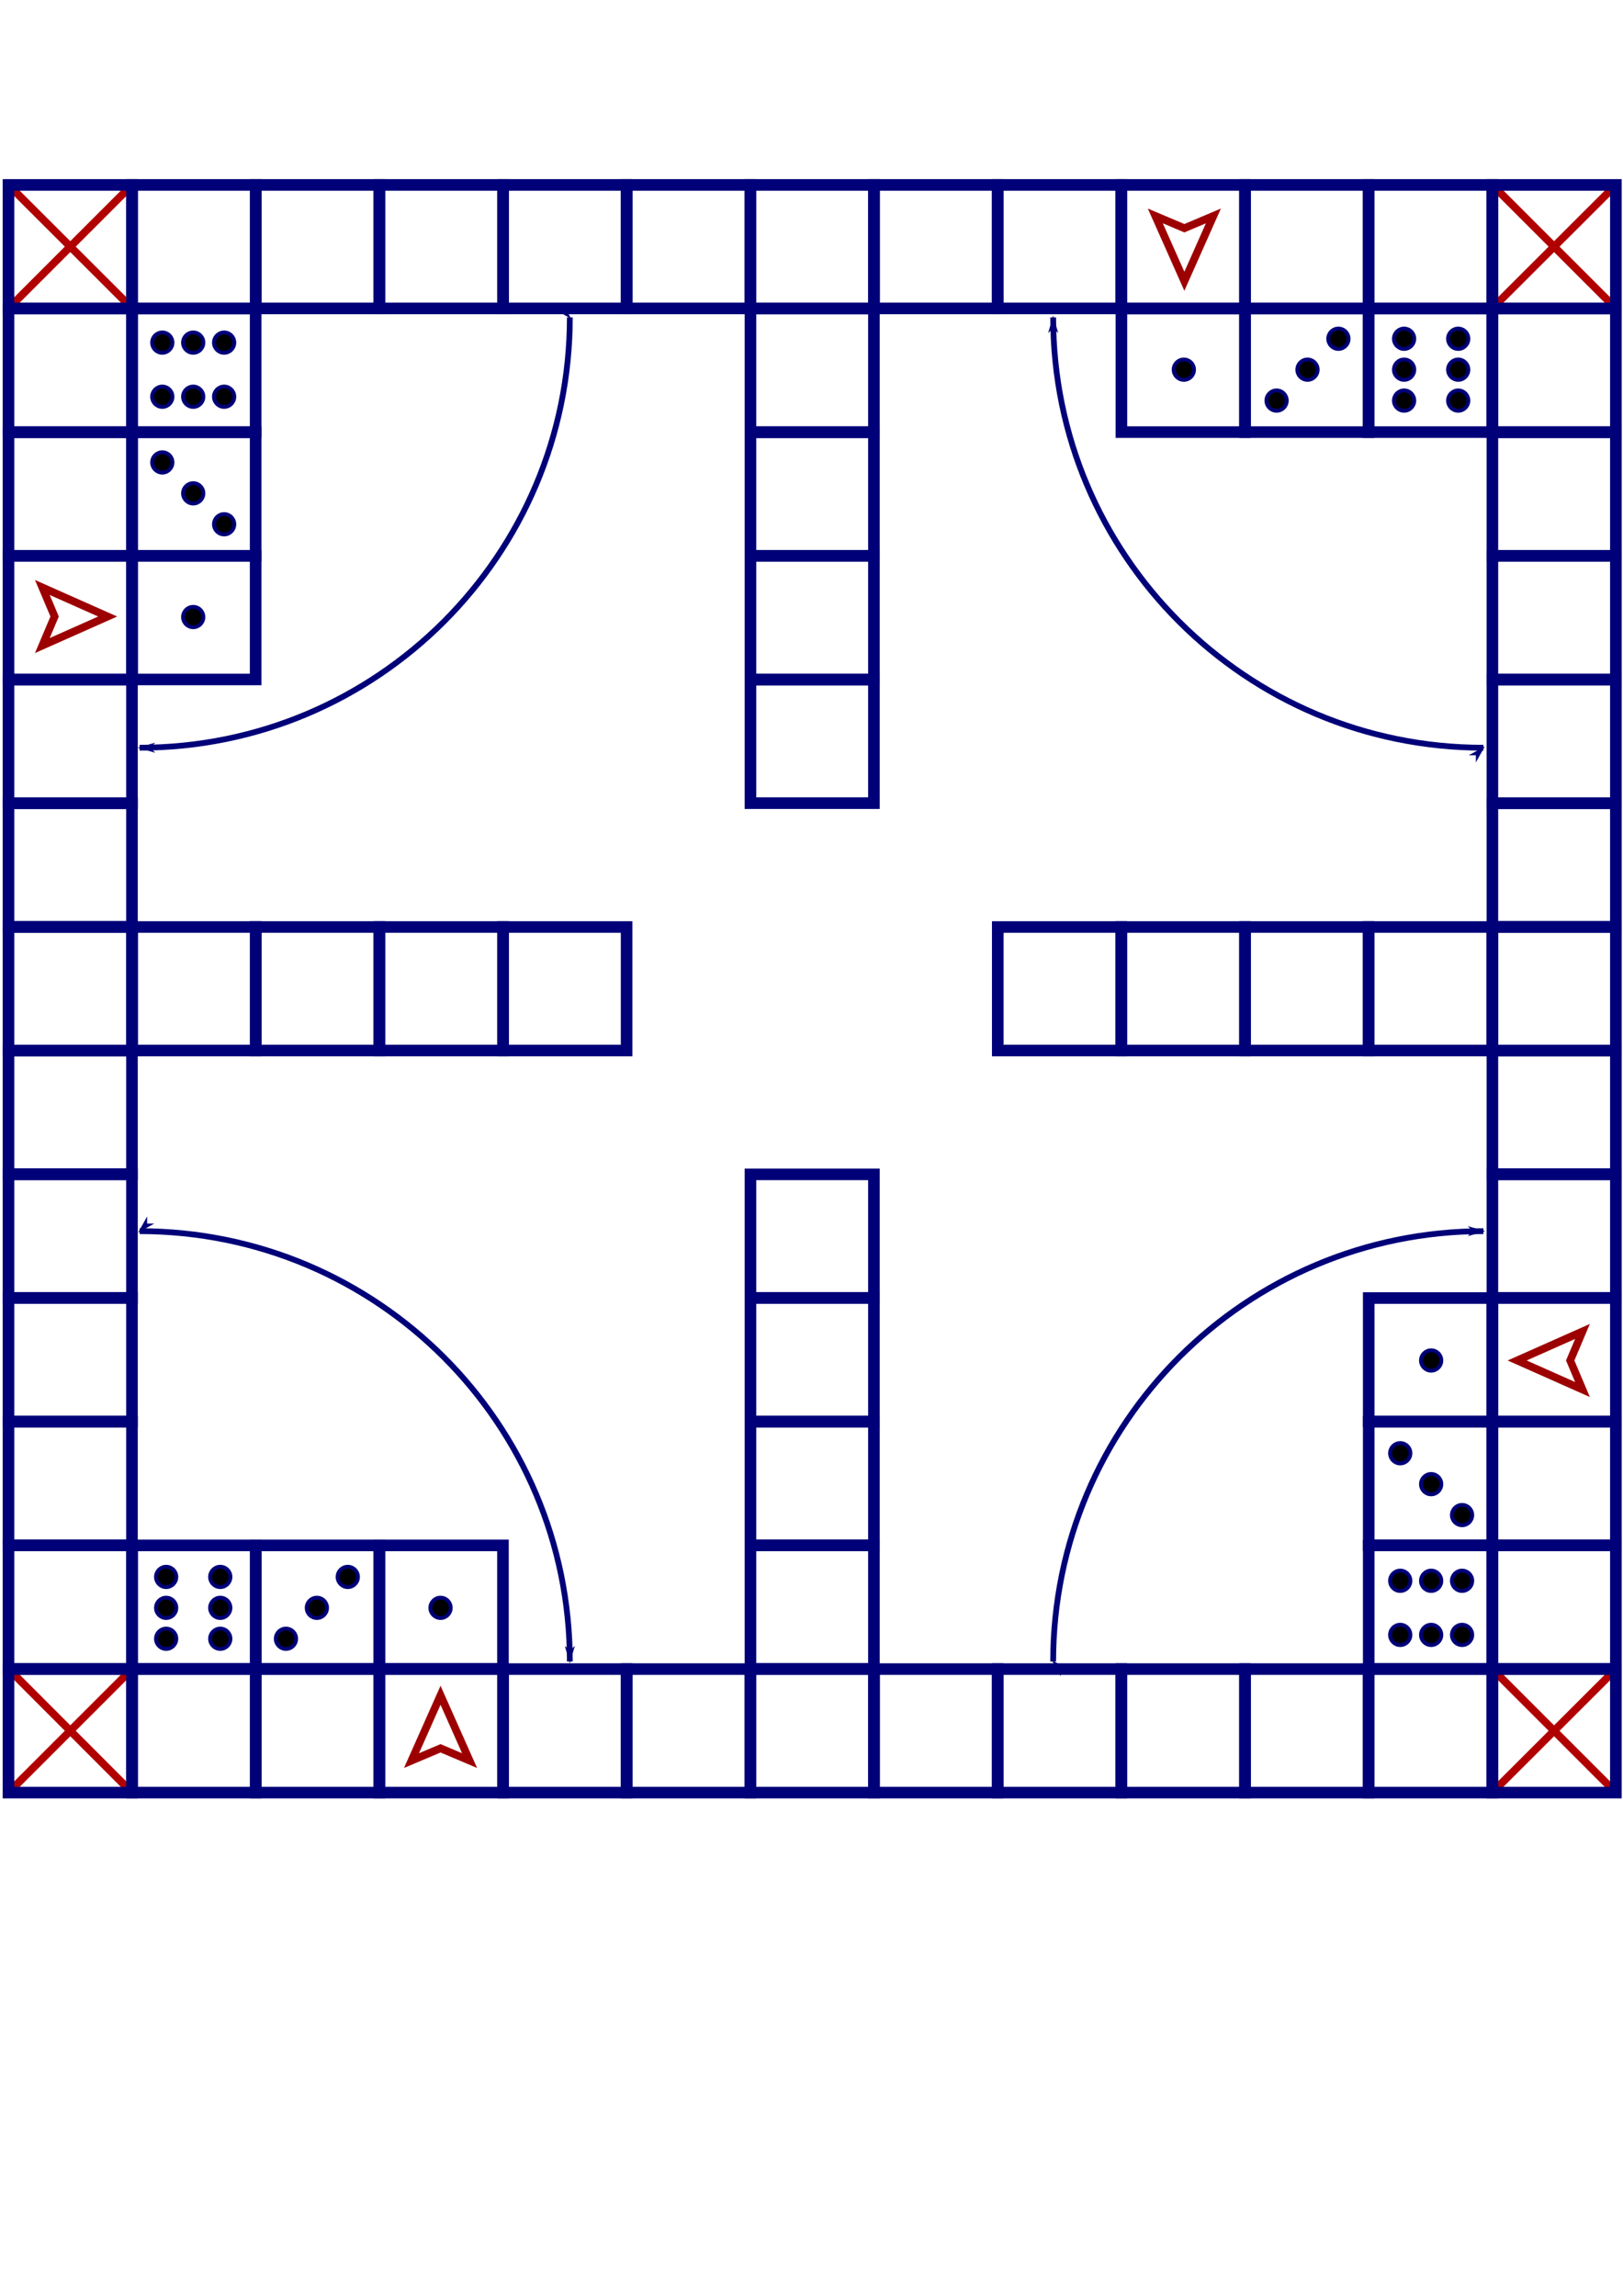 <?xml version="1.0" encoding="UTF-8" standalone="no"?>
<!-- Created with Inkscape (http://www.inkscape.org/) -->

<svg
   xmlns:osb="http://www.openswatchbook.org/uri/2009/osb"
   xmlns:dc="http://purl.org/dc/elements/1.1/"
   xmlns:cc="http://creativecommons.org/ns#"
   xmlns:rdf="http://www.w3.org/1999/02/22-rdf-syntax-ns#"
   xmlns:svg="http://www.w3.org/2000/svg"
   xmlns="http://www.w3.org/2000/svg"
   xmlns:sodipodi="http://sodipodi.sourceforge.net/DTD/sodipodi-0.dtd"
   xmlns:inkscape="http://www.inkscape.org/namespaces/inkscape"
   width="210mm"
   height="297mm"
   viewBox="0 0 210 297"
   version="1.1"
   id="svg8"
   inkscape:version="0.92.3 (2405546, 2018-03-11)"
   sodipodi:docname="Board.svg">
  <defs
     id="defs2">
    <linearGradient
       id="linearGradient8591"
       osb:paint="solid">
      <stop
         style="stop-color:#000000;stop-opacity:1;"
         offset="0"
         id="stop8589" />
    </linearGradient>
    <marker
       inkscape:stockid="Arrow1Lend"
       orient="auto"
       refY="0.0"
       refX="0.0"
       id="marker6559"
       style="overflow:visible;"
       inkscape:isstock="true">
      <path
         id="path6557"
         d="M 0.0,0.0 L 5.0,-5.0 L -12.5,0.0 L 5.0,5.0 L 0.0,0.0 z "
         style="fill-rule:evenodd;stroke:#000078;stroke-width:1pt;stroke-opacity:1;fill:#000078;fill-opacity:1"
         transform="scale(0.8) rotate(180) translate(12.5,0)" />
    </marker>
    <marker
       inkscape:stockid="Arrow1Lstart"
       orient="auto"
       refY="0.0"
       refX="0.0"
       id="marker6483"
       style="overflow:visible"
       inkscape:isstock="true">
      <path
         id="path6481"
         d="M 0.0,0.0 L 5.0,-5.0 L -12.5,0.0 L 5.0,5.0 L 0.0,0.0 z "
         style="fill-rule:evenodd;stroke:#000078;stroke-width:1pt;stroke-opacity:1;fill:#000078;fill-opacity:1"
         transform="scale(0.8) translate(12.5,0)" />
    </marker>
    <marker
       inkscape:stockid="Arrow1Lend"
       orient="auto"
       refY="0.0"
       refX="0.0"
       id="marker6419"
       style="overflow:visible;"
       inkscape:isstock="true">
      <path
         id="path6417"
         d="M 0.0,0.0 L 5.0,-5.0 L -12.5,0.0 L 5.0,5.0 L 0.0,0.0 z "
         style="fill-rule:evenodd;stroke:#ff0000;stroke-width:1pt;stroke-opacity:1;fill:#ff0000;fill-opacity:1"
         transform="scale(0.8) rotate(180) translate(12.5,0)" />
    </marker>
    <marker
       inkscape:isstock="true"
       style="overflow:visible;"
       id="marker6163"
       refX="0.0"
       refY="0.0"
       orient="auto"
       inkscape:stockid="Arrow1Lend"
       inkscape:collect="always">
      <path
         transform="scale(0.8) rotate(180) translate(12.5,0)"
         style="fill-rule:evenodd;stroke:#000078;stroke-width:1pt;stroke-opacity:1;fill:#000078;fill-opacity:1"
         d="M 0.0,0.0 L 5.0,-5.0 L -12.5,0.0 L 5.0,5.0 L 0.0,0.0 z "
         id="path6161" />
    </marker>
    <marker
       inkscape:isstock="true"
       style="overflow:visible"
       id="marker5931"
       refX="0.0"
       refY="0.0"
       orient="auto"
       inkscape:stockid="Arrow1Lstart"
       inkscape:collect="always">
      <path
         transform="scale(0.8) translate(12.5,0)"
         style="fill-rule:evenodd;stroke:#000078;stroke-width:1pt;stroke-opacity:1;fill:#000078;fill-opacity:1"
         d="M 0.0,0.0 L 5.0,-5.0 L -12.5,0.0 L 5.0,5.0 L 0.0,0.0 z "
         id="path5929" />
    </marker>
    <marker
       inkscape:isstock="true"
       style="overflow:visible;"
       id="marker5879"
       refX="0.0"
       refY="0.0"
       orient="auto"
       inkscape:stockid="Arrow1Lend">
      <path
         transform="scale(0.8) rotate(180) translate(12.5,0)"
         style="fill-rule:evenodd;stroke:#000078;stroke-width:1pt;stroke-opacity:1;fill:#000078;fill-opacity:1"
         d="M 0.0,0.0 L 5.0,-5.0 L -12.5,0.0 L 5.0,5.0 L 0.0,0.0 z "
         id="path5877" />
    </marker>
    <marker
       inkscape:stockid="Arrow1Lend"
       orient="auto"
       refY="0.0"
       refX="0.0"
       id="Arrow1Lend"
       style="overflow:visible;"
       inkscape:isstock="true"
       inkscape:collect="always">
      <path
         id="path5276"
         d="M 0.0,0.0 L 5.0,-5.0 L -12.5,0.0 L 5.0,5.0 L 0.0,0.0 z "
         style="fill-rule:evenodd;stroke:#000078;stroke-width:1pt;stroke-opacity:1;fill:#000078;fill-opacity:1"
         transform="scale(0.8) rotate(180) translate(12.5,0)" />
    </marker>
    <marker
       inkscape:stockid="Arrow1Lstart"
       orient="auto"
       refY="0.0"
       refX="0.0"
       id="marker5741"
       style="overflow:visible"
       inkscape:isstock="true">
      <path
         id="path5739"
         d="M 0.0,0.0 L 5.0,-5.0 L -12.5,0.0 L 5.0,5.0 L 0.0,0.0 z "
         style="fill-rule:evenodd;stroke:#000078;stroke-width:1pt;stroke-opacity:1;fill:#000078;fill-opacity:1"
         transform="scale(0.8) translate(12.5,0)" />
    </marker>
    <marker
       inkscape:stockid="Arrow1Lstart"
       orient="auto"
       refY="0.0"
       refX="0.0"
       id="Arrow1Lstart"
       style="overflow:visible"
       inkscape:isstock="true"
       inkscape:collect="always">
      <path
         id="path5273"
         d="M 0.0,0.0 L 5.0,-5.0 L -12.5,0.0 L 5.0,5.0 L 0.0,0.0 z "
         style="fill-rule:evenodd;stroke:#000078;stroke-width:1pt;stroke-opacity:1;fill:#000078;fill-opacity:1"
         transform="scale(0.8) translate(12.5,0)" />
    </marker>
  </defs>
  <sodipodi:namedview
     id="base"
     pagecolor="#ffffff"
     bordercolor="#666666"
     borderopacity="1.0"
     inkscape:pageopacity="0.0"
     inkscape:pageshadow="2"
     inkscape:zoom="0.98994949"
     inkscape:cx="296.37278"
     inkscape:cy="623.2459"
     inkscape:document-units="mm"
     inkscape:current-layer="layer1"
     showgrid="false"
     inkscape:window-width="1920"
     inkscape:window-height="1052"
     inkscape:window-x="1920"
     inkscape:window-y="0"
     inkscape:window-maximized="1"
     inkscape:snap-midpoints="false"
     showguides="true"
     inkscape:guide-bbox="true" />
  <g
     inkscape:label="Layer 1"
     inkscape:groupmode="layer"
     id="layer1">
    <rect
       style="fill:none;fill-opacity:1;stroke:#000078;stroke-width:1.5;stroke-miterlimit:4;stroke-dasharray:none;stroke-opacity:1"
       id="rect4599-3"
       width="15.977"
       height="15.977"
       x="17.1"
       y="215.923"
       inkscape:export-xdpi="96"
       inkscape:export-ydpi="96" />
    <rect
       style="fill:none;fill-opacity:1;stroke:#000078;stroke-width:1.5;stroke-miterlimit:4;stroke-dasharray:none;stroke-opacity:1"
       id="rect4599-6"
       width="15.977"
       height="15.977"
       x="33.1"
       y="215.923"
       inkscape:export-xdpi="96"
       inkscape:export-ydpi="96" />
    <rect
       style="fill:none;fill-opacity:1;stroke:#000078;stroke-width:1.5;stroke-miterlimit:4;stroke-dasharray:none;stroke-opacity:1"
       id="rect4599-3-7"
       width="15.977"
       height="15.977"
       x="49.1"
       y="215.923"
       inkscape:export-xdpi="96"
       inkscape:export-ydpi="96" />
    <rect
       style="fill:none;fill-opacity:1;stroke:#000078;stroke-width:1.5;stroke-miterlimit:4;stroke-dasharray:none;stroke-opacity:1"
       id="rect4599-5"
       width="15.977"
       height="15.977"
       x="65.1"
       y="215.923"
       inkscape:export-xdpi="96"
       inkscape:export-ydpi="96" />
    <rect
       style="fill:none;fill-opacity:1;stroke:#000078;stroke-width:1.5;stroke-miterlimit:4;stroke-dasharray:none;stroke-opacity:1"
       id="rect4599-3-3"
       width="15.977"
       height="15.977"
       x="81.1"
       y="215.923"
       inkscape:export-xdpi="96"
       inkscape:export-ydpi="96" />
    <rect
       style="fill:none;fill-opacity:1;stroke:#000078;stroke-width:1.5;stroke-miterlimit:4;stroke-dasharray:none;stroke-opacity:1"
       id="rect4599-6-5"
       width="15.977"
       height="15.977"
       x="97.1"
       y="215.923"
       inkscape:export-xdpi="96"
       inkscape:export-ydpi="96" />
    <rect
       style="fill:none;fill-opacity:1;stroke:#000078;stroke-width:1.5;stroke-miterlimit:4;stroke-dasharray:none;stroke-opacity:1"
       id="rect4599-3-7-6"
       width="15.977"
       height="15.977"
       x="113.1"
       y="215.923"
       inkscape:export-xdpi="96"
       inkscape:export-ydpi="96" />
    <rect
       style="fill:none;fill-opacity:1;stroke:#000078;stroke-width:1.5;stroke-miterlimit:4;stroke-dasharray:none;stroke-opacity:1"
       id="rect4599-3-7-2"
       width="15.977"
       height="15.977"
       x="129.1"
       y="215.923"
       inkscape:export-xdpi="96"
       inkscape:export-ydpi="96" />
    <rect
       style="fill:none;fill-opacity:1;stroke:#000078;stroke-width:1.5;stroke-miterlimit:4;stroke-dasharray:none;stroke-opacity:1"
       id="rect4599-5-9"
       width="15.977"
       height="15.977"
       x="145.1"
       y="215.923"
       inkscape:export-xdpi="96"
       inkscape:export-ydpi="96" />
    <rect
       style="fill:none;fill-opacity:1;stroke:#000078;stroke-width:1.5;stroke-miterlimit:4;stroke-dasharray:none;stroke-opacity:1"
       id="rect4599-3-3-1"
       width="15.977"
       height="15.977"
       x="161.1"
       y="215.923"
       inkscape:export-xdpi="96"
       inkscape:export-ydpi="96" />
    <rect
       style="fill:none;fill-opacity:1;stroke:#000078;stroke-width:1.5;stroke-miterlimit:4;stroke-dasharray:none;stroke-opacity:1"
       id="rect4599-6-5-2"
       width="15.977"
       height="15.977"
       x="177.1"
       y="215.923"
       inkscape:export-xdpi="96"
       inkscape:export-ydpi="96" />
    <rect
       style="fill:none;fill-opacity:1;stroke:#000078;stroke-width:1.5;stroke-miterlimit:4;stroke-dasharray:none;stroke-opacity:1"
       id="rect4599-6-2"
       width="15.977"
       height="15.977"
       x="39.923"
       y="-209.077"
       transform="rotate(90)"
       inkscape:export-xdpi="96"
       inkscape:export-ydpi="96" />
    <rect
       style="fill:none;fill-opacity:1;stroke:#000078;stroke-width:1.5;stroke-miterlimit:4;stroke-dasharray:none;stroke-opacity:1"
       id="rect4599-3-7-3"
       width="15.977"
       height="15.977"
       x="55.923"
       y="-209.077"
       transform="rotate(90)"
       inkscape:export-xdpi="96"
       inkscape:export-ydpi="96" />
    <rect
       style="fill:none;fill-opacity:1;stroke:#000078;stroke-width:1.5;stroke-miterlimit:4;stroke-dasharray:none;stroke-opacity:1"
       id="rect4599-5-7"
       width="15.977"
       height="15.977"
       x="71.923"
       y="-209.077"
       transform="rotate(90)"
       inkscape:export-xdpi="96"
       inkscape:export-ydpi="96" />
    <rect
       style="fill:none;fill-opacity:1;stroke:#000078;stroke-width:1.5;stroke-miterlimit:4;stroke-dasharray:none;stroke-opacity:1"
       id="rect4599-3-3-5"
       width="15.977"
       height="15.977"
       x="87.923"
       y="-209.077"
       transform="rotate(90)"
       inkscape:export-xdpi="96"
       inkscape:export-ydpi="96" />
    <rect
       style="fill:none;fill-opacity:1;stroke:#000078;stroke-width:1.5;stroke-miterlimit:4;stroke-dasharray:none;stroke-opacity:1"
       id="rect4599-6-5-9"
       width="15.977"
       height="15.977"
       x="103.923"
       y="-209.077"
       transform="rotate(90)"
       inkscape:export-xdpi="96"
       inkscape:export-ydpi="96" />
    <rect
       style="fill:none;fill-opacity:1;stroke:#000078;stroke-width:1.5;stroke-miterlimit:4;stroke-dasharray:none;stroke-opacity:1"
       id="rect4599-3-7-6-2"
       width="15.977"
       height="15.977"
       x="119.923"
       y="-209.077"
       transform="rotate(90)"
       inkscape:export-xdpi="96"
       inkscape:export-ydpi="96" />
    <rect
       style="fill:none;fill-opacity:1;stroke:#000078;stroke-width:1.5;stroke-miterlimit:4;stroke-dasharray:none;stroke-opacity:1"
       id="rect4599-3-7-2-2"
       width="15.977"
       height="15.977"
       x="135.923"
       y="-209.077"
       transform="rotate(90)"
       inkscape:export-xdpi="96"
       inkscape:export-ydpi="96" />
    <rect
       style="fill:none;fill-opacity:1;stroke:#000078;stroke-width:1.5;stroke-miterlimit:4;stroke-dasharray:none;stroke-opacity:1"
       id="rect4599-5-9-8"
       width="15.977"
       height="15.977"
       x="151.923"
       y="-209.077"
       transform="rotate(90)"
       inkscape:export-xdpi="96"
       inkscape:export-ydpi="96" />
    <rect
       style="fill:none;fill-opacity:1;stroke:#000078;stroke-width:1.5;stroke-miterlimit:4;stroke-dasharray:none;stroke-opacity:1"
       id="rect4599-3-3-1-9"
       width="15.977"
       height="15.977"
       x="167.923"
       y="-209.077"
       transform="rotate(90)"
       inkscape:export-xdpi="96"
       inkscape:export-ydpi="96" />
    <rect
       style="fill:none;fill-opacity:1;stroke:#000078;stroke-width:1.5;stroke-miterlimit:4;stroke-dasharray:none;stroke-opacity:1"
       id="rect4599-6-5-2-7"
       width="15.977"
       height="15.977"
       x="183.923"
       y="-209.077"
       transform="rotate(90)"
       inkscape:export-xdpi="96"
       inkscape:export-ydpi="96" />
    <rect
       style="fill:none;fill-opacity:1;stroke:#000078;stroke-width:1.5;stroke-miterlimit:4;stroke-dasharray:none;stroke-opacity:1"
       id="rect4599-3-7-6-7-3"
       width="15.977"
       height="15.977"
       x="199.923"
       y="-209.077"
       transform="rotate(90)"
       inkscape:export-xdpi="96"
       inkscape:export-ydpi="96" />
    <rect
       style="fill:none;fill-opacity:1;stroke:#000078;stroke-width:1.5;stroke-miterlimit:4;stroke-dasharray:none;stroke-opacity:1"
       id="rect4599-3-2"
       width="15.977"
       height="15.977"
       x="17.1"
       y="23.923"
       inkscape:export-xdpi="96"
       inkscape:export-ydpi="96" />
    <rect
       style="fill:none;fill-opacity:1;stroke:#000078;stroke-width:1.5;stroke-miterlimit:4;stroke-dasharray:none;stroke-opacity:1"
       id="rect4599-6-9"
       width="15.977"
       height="15.977"
       x="33.1"
       y="23.923"
       inkscape:export-xdpi="96"
       inkscape:export-ydpi="96" />
    <rect
       style="fill:none;fill-opacity:1;stroke:#000078;stroke-width:1.5;stroke-miterlimit:4;stroke-dasharray:none;stroke-opacity:1"
       id="rect4599-3-7-31"
       width="15.977"
       height="15.977"
       x="49.1"
       y="23.923"
       inkscape:export-xdpi="96"
       inkscape:export-ydpi="96" />
    <rect
       style="fill:none;fill-opacity:1;stroke:#000078;stroke-width:1.5;stroke-miterlimit:4;stroke-dasharray:none;stroke-opacity:1"
       id="rect4599-5-94"
       width="15.977"
       height="15.977"
       x="65.1"
       y="23.923"
       inkscape:export-xdpi="96"
       inkscape:export-ydpi="96" />
    <rect
       style="fill:none;fill-opacity:1;stroke:#000078;stroke-width:1.5;stroke-miterlimit:4;stroke-dasharray:none;stroke-opacity:1"
       id="rect4599-3-3-7"
       width="15.977"
       height="15.977"
       x="81.1"
       y="23.923"
       inkscape:export-xdpi="96"
       inkscape:export-ydpi="96" />
    <rect
       style="fill:none;fill-opacity:1;stroke:#000078;stroke-width:1.5;stroke-miterlimit:4;stroke-dasharray:none;stroke-opacity:1"
       id="rect4599-6-5-8"
       width="15.977"
       height="15.977"
       x="97.1"
       y="23.923"
       inkscape:export-xdpi="96"
       inkscape:export-ydpi="96" />
    <rect
       style="fill:none;fill-opacity:1;stroke:#000078;stroke-width:1.5;stroke-miterlimit:4;stroke-dasharray:none;stroke-opacity:1"
       id="rect4599-3-7-6-4"
       width="15.977"
       height="15.977"
       x="113.1"
       y="23.923"
       inkscape:export-xdpi="96"
       inkscape:export-ydpi="96" />
    <rect
       style="fill:none;fill-opacity:1;stroke:#000078;stroke-width:1.5;stroke-miterlimit:4;stroke-dasharray:none;stroke-opacity:1"
       id="rect4599-3-7-2-5"
       width="15.977"
       height="15.977"
       x="129.1"
       y="23.923"
       inkscape:export-xdpi="96"
       inkscape:export-ydpi="96" />
    <rect
       style="fill:none;fill-opacity:1;stroke:#000078;stroke-width:1.5;stroke-miterlimit:4;stroke-dasharray:none;stroke-opacity:1"
       id="rect4599-5-9-0"
       width="15.977"
       height="15.977"
       x="145.1"
       y="23.923"
       inkscape:export-xdpi="96"
       inkscape:export-ydpi="96" />
    <rect
       style="fill:none;fill-opacity:1;stroke:#000078;stroke-width:1.5;stroke-miterlimit:4;stroke-dasharray:none;stroke-opacity:1"
       id="rect4599-3-3-1-3"
       width="15.977"
       height="15.977"
       x="161.1"
       y="23.923"
       inkscape:export-xdpi="96"
       inkscape:export-ydpi="96" />
    <rect
       style="fill:none;fill-opacity:1;stroke:#000078;stroke-width:1.5;stroke-miterlimit:4;stroke-dasharray:none;stroke-opacity:1"
       id="rect4599-6-5-2-6"
       width="15.977"
       height="15.977"
       x="177.1"
       y="23.923"
       inkscape:export-xdpi="96"
       inkscape:export-ydpi="96" />
    <rect
       style="fill:none;fill-opacity:1;stroke:#000078;stroke-width:1.5;stroke-miterlimit:4;stroke-dasharray:none;stroke-opacity:1"
       id="rect4599-6-2-1"
       width="15.977"
       height="15.977"
       x="39.923"
       y="-17.077"
       transform="rotate(90)"
       inkscape:export-xdpi="96"
       inkscape:export-ydpi="96" />
    <rect
       style="fill:none;fill-opacity:1;stroke:#000078;stroke-width:1.5;stroke-miterlimit:4;stroke-dasharray:none;stroke-opacity:1"
       id="rect4599-3-7-3-0"
       width="15.977"
       height="15.977"
       x="55.923"
       y="-17.077"
       transform="rotate(90)"
       inkscape:export-xdpi="96"
       inkscape:export-ydpi="96" />
    <rect
       style="fill:none;fill-opacity:1;stroke:#000078;stroke-width:1.5;stroke-miterlimit:4;stroke-dasharray:none;stroke-opacity:1"
       id="rect4599-5-7-6"
       width="15.977"
       height="15.977"
       x="71.923"
       y="-17.077"
       transform="rotate(90)"
       inkscape:export-xdpi="96"
       inkscape:export-ydpi="96" />
    <rect
       style="fill:none;fill-opacity:1;stroke:#000078;stroke-width:1.5;stroke-miterlimit:4;stroke-dasharray:none;stroke-opacity:1"
       id="rect4599-3-3-5-3"
       width="15.977"
       height="15.977"
       x="87.923"
       y="-17.077"
       transform="rotate(90)"
       inkscape:export-xdpi="96"
       inkscape:export-ydpi="96" />
    <rect
       style="fill:none;fill-opacity:1;stroke:#000078;stroke-width:1.5;stroke-miterlimit:4;stroke-dasharray:none;stroke-opacity:1"
       id="rect4599-6-5-9-2"
       width="15.977"
       height="15.977"
       x="103.923"
       y="-17.077"
       transform="rotate(90)"
       inkscape:export-xdpi="96"
       inkscape:export-ydpi="96" />
    <rect
       style="fill:none;fill-opacity:1;stroke:#000078;stroke-width:1.5;stroke-miterlimit:4;stroke-dasharray:none;stroke-opacity:1"
       id="rect4599-3-7-6-2-0"
       width="15.977"
       height="15.977"
       x="119.923"
       y="-17.077"
       transform="rotate(90)"
       inkscape:export-xdpi="96"
       inkscape:export-ydpi="96" />
    <rect
       style="fill:none;fill-opacity:1;stroke:#000078;stroke-width:1.5;stroke-miterlimit:4;stroke-dasharray:none;stroke-opacity:1"
       id="rect4599-3-7-2-2-6"
       width="15.977"
       height="15.977"
       x="135.923"
       y="-17.077"
       transform="rotate(90)"
       inkscape:export-xdpi="96"
       inkscape:export-ydpi="96" />
    <rect
       style="fill:none;fill-opacity:1;stroke:#000078;stroke-width:1.5;stroke-miterlimit:4;stroke-dasharray:none;stroke-opacity:1"
       id="rect4599-5-9-8-1"
       width="15.977"
       height="15.977"
       x="151.923"
       y="-17.077"
       transform="rotate(90)"
       inkscape:export-xdpi="96"
       inkscape:export-ydpi="96" />
    <rect
       style="fill:none;fill-opacity:1;stroke:#000078;stroke-width:1.5;stroke-miterlimit:4;stroke-dasharray:none;stroke-opacity:1"
       id="rect4599-3-3-1-9-5"
       width="15.977"
       height="15.977"
       x="167.923"
       y="-17.077"
       transform="rotate(90)"
       inkscape:export-xdpi="96"
       inkscape:export-ydpi="96" />
    <rect
       style="fill:none;fill-opacity:1;stroke:#000078;stroke-width:1.5;stroke-miterlimit:4;stroke-dasharray:none;stroke-opacity:1"
       id="rect4599-6-5-2-7-5"
       width="15.977"
       height="15.977"
       x="183.923"
       y="-17.077"
       transform="rotate(90)"
       inkscape:export-xdpi="96"
       inkscape:export-ydpi="96" />
    <rect
       style="fill:none;fill-opacity:1;stroke:#000078;stroke-width:1.5;stroke-miterlimit:4;stroke-dasharray:none;stroke-opacity:1"
       id="rect4599-3-7-6-7-3-4"
       width="15.977"
       height="15.977"
       x="199.923"
       y="-17.077"
       transform="rotate(90)"
       inkscape:export-xdpi="96"
       inkscape:export-ydpi="96" />
    <rect
       style="fill:none;fill-opacity:1;stroke:#000078;stroke-width:1.5;stroke-miterlimit:4;stroke-dasharray:none;stroke-opacity:1"
       id="rect4599-3-2-7"
       width="15.977"
       height="15.977"
       x="17.1"
       y="119.923"
       inkscape:export-xdpi="96"
       inkscape:export-ydpi="96" />
    <rect
       style="fill:none;fill-opacity:1;stroke:#000078;stroke-width:1.5;stroke-miterlimit:4;stroke-dasharray:none;stroke-opacity:1"
       id="rect4599-6-9-6"
       width="15.977"
       height="15.977"
       x="33.1"
       y="119.923"
       inkscape:export-xdpi="96"
       inkscape:export-ydpi="96" />
    <rect
       style="fill:none;fill-opacity:1;stroke:#000078;stroke-width:1.5;stroke-miterlimit:4;stroke-dasharray:none;stroke-opacity:1"
       id="rect4599-3-7-31-5"
       width="15.977"
       height="15.977"
       x="49.1"
       y="119.923"
       inkscape:export-xdpi="96"
       inkscape:export-ydpi="96" />
    <rect
       style="fill:none;fill-opacity:1;stroke:#000078;stroke-width:1.5;stroke-miterlimit:4;stroke-dasharray:none;stroke-opacity:1"
       id="rect4599-5-94-6"
       width="15.977"
       height="15.977"
       x="65.1"
       y="119.923"
       inkscape:export-xdpi="96"
       inkscape:export-ydpi="96" />
    <rect
       style="fill:none;fill-opacity:1;stroke:#000078;stroke-width:1.5;stroke-miterlimit:4;stroke-dasharray:none;stroke-opacity:1"
       id="rect4599-5-9-8-9"
       width="15.977"
       height="15.977"
       x="151.923"
       y="-113.077"
       transform="rotate(90)"
       inkscape:export-xdpi="96"
       inkscape:export-ydpi="96" />
    <rect
       style="fill:none;fill-opacity:1;stroke:#000078;stroke-width:1.5;stroke-miterlimit:4;stroke-dasharray:none;stroke-opacity:1"
       id="rect4599-3-3-1-9-3"
       width="15.977"
       height="15.977"
       x="167.923"
       y="-113.077"
       transform="rotate(90)"
       inkscape:export-xdpi="96"
       inkscape:export-ydpi="96" />
    <rect
       style="fill:none;fill-opacity:1;stroke:#000078;stroke-width:1.5;stroke-miterlimit:4;stroke-dasharray:none;stroke-opacity:1"
       id="rect4599-6-5-2-7-7"
       width="15.977"
       height="15.977"
       x="183.923"
       y="-113.077"
       transform="rotate(90)"
       inkscape:export-xdpi="96"
       inkscape:export-ydpi="96" />
    <rect
       style="fill:none;fill-opacity:1;stroke:#000078;stroke-width:1.5;stroke-miterlimit:4;stroke-dasharray:none;stroke-opacity:1"
       id="rect4599-3-7-6-7-3-45"
       width="15.977"
       height="15.977"
       x="199.923"
       y="-113.077"
       transform="rotate(90)"
       inkscape:export-xdpi="96"
       inkscape:export-ydpi="96" />
    <rect
       style="fill:none;fill-opacity:1;stroke:#000078;stroke-width:1.5;stroke-miterlimit:4;stroke-dasharray:none;stroke-opacity:1"
       id="rect4599-5-9-8-9-2"
       width="15.977"
       height="15.977"
       x="39.923"
       y="-113.077"
       transform="rotate(90)"
       inkscape:export-xdpi="96"
       inkscape:export-ydpi="96" />
    <rect
       style="fill:none;fill-opacity:1;stroke:#000078;stroke-width:1.5;stroke-miterlimit:4;stroke-dasharray:none;stroke-opacity:1"
       id="rect4599-3-3-1-9-3-5"
       width="15.977"
       height="15.977"
       x="55.923"
       y="-113.077"
       transform="rotate(90)"
       inkscape:export-xdpi="96"
       inkscape:export-ydpi="96" />
    <rect
       style="fill:none;fill-opacity:1;stroke:#000078;stroke-width:1.5;stroke-miterlimit:4;stroke-dasharray:none;stroke-opacity:1"
       id="rect4599-6-5-2-7-7-4"
       width="15.977"
       height="15.977"
       x="71.923"
       y="-113.077"
       transform="rotate(90)"
       inkscape:export-xdpi="96"
       inkscape:export-ydpi="96" />
    <rect
       style="fill:none;fill-opacity:1;stroke:#000078;stroke-width:1.5;stroke-miterlimit:4;stroke-dasharray:none;stroke-opacity:1"
       id="rect4599-3-7-6-7-3-45-7"
       width="15.977"
       height="15.977"
       x="87.923"
       y="-113.077"
       transform="rotate(90)"
       inkscape:export-xdpi="96"
       inkscape:export-ydpi="96" />
    <rect
       style="fill:none;fill-opacity:1;stroke:#000078;stroke-width:1.5;stroke-miterlimit:4;stroke-dasharray:none;stroke-opacity:1"
       id="rect4599-3-2-7-4"
       width="15.977"
       height="15.977"
       x="129.1"
       y="119.923"
       inkscape:export-xdpi="96"
       inkscape:export-ydpi="96" />
    <rect
       style="fill:none;fill-opacity:1;stroke:#000078;stroke-width:1.5;stroke-miterlimit:4;stroke-dasharray:none;stroke-opacity:1"
       id="rect4599-6-9-6-4"
       width="15.977"
       height="15.977"
       x="145.1"
       y="119.923"
       inkscape:export-xdpi="96"
       inkscape:export-ydpi="96" />
    <rect
       style="fill:none;fill-opacity:1;stroke:#000078;stroke-width:1.5;stroke-miterlimit:4;stroke-dasharray:none;stroke-opacity:1"
       id="rect4599-3-7-31-5-3"
       width="15.977"
       height="15.977"
       x="161.1"
       y="119.923"
       inkscape:export-xdpi="96"
       inkscape:export-ydpi="96" />
    <rect
       style="fill:none;fill-opacity:1;stroke:#000078;stroke-width:1.5;stroke-miterlimit:4;stroke-dasharray:none;stroke-opacity:1"
       id="rect4599-5-94-6-0"
       width="15.977"
       height="15.977"
       x="177.1"
       y="119.923"
       inkscape:export-xdpi="96"
       inkscape:export-ydpi="96" />
    <rect
       style="fill:none;fill-opacity:1;stroke:#000078;stroke-width:1.5;stroke-miterlimit:4;stroke-dasharray:none;stroke-opacity:1"
       id="rect4599-3-8"
       width="15.977"
       height="15.977"
       x="17.1"
       y="199.923"
       inkscape:export-xdpi="96"
       inkscape:export-ydpi="96" />
    <rect
       style="fill:none;fill-opacity:1;stroke:#000078;stroke-width:1.5;stroke-miterlimit:4;stroke-dasharray:none;stroke-opacity:1"
       id="rect4599-6-8"
       width="15.977"
       height="15.977"
       x="33.1"
       y="199.923"
       inkscape:export-xdpi="96"
       inkscape:export-ydpi="96" />
    <rect
       style="fill:none;fill-opacity:1;stroke:#000078;stroke-width:1.5;stroke-miterlimit:4;stroke-dasharray:none;stroke-opacity:1"
       id="rect4599-3-7-4"
       width="15.977"
       height="15.977"
       x="49.1"
       y="199.923"
       inkscape:export-xdpi="96"
       inkscape:export-ydpi="96" />
    <path
       style="fill:none;fill-opacity:1;stroke:#000078;stroke-width:0.75;stroke-miterlimit:4;stroke-dasharray:none;stroke-opacity:1;marker-start:url(#Arrow1Lstart);marker-end:url(#Arrow1Lend)"
       d="m 73.731,41.058 c 0,30.747 -24.925,55.672 -55.672,55.672"
       id="path5119"
       inkscape:connector-curvature="0"
       sodipodi:nodetypes="cc"
       inkscape:export-xdpi="96"
       inkscape:export-ydpi="96" />
    <path
       style="fill:none;fill-opacity:1;stroke:#000078;stroke-width:0.75;stroke-miterlimit:4;stroke-dasharray:none;stroke-opacity:1;marker-start:url(#marker5741);marker-end:url(#marker5879)"
       d="m 191.942,96.731 c -30.747,0 -55.672,-24.925 -55.672,-55.672"
       id="path5119-8"
       inkscape:connector-curvature="0"
       sodipodi:nodetypes="cc"
       inkscape:export-xdpi="96"
       inkscape:export-ydpi="96" />
    <path
       style="fill:none;fill-opacity:1;stroke:#000078;stroke-width:0.75;stroke-miterlimit:4;stroke-dasharray:none;stroke-opacity:1;marker-start:url(#marker5931);marker-end:url(#marker6163)"
       d="m 136.269,214.942 c 0,-30.747 24.925,-55.672 55.672,-55.672"
       id="path5119-9"
       inkscape:connector-curvature="0"
       sodipodi:nodetypes="cc"
       inkscape:export-xdpi="96"
       inkscape:export-ydpi="96" />
    <path
       style="fill:none;fill-opacity:1;stroke:#000078;stroke-width:0.75;stroke-miterlimit:4;stroke-dasharray:none;stroke-opacity:1;marker-start:url(#marker6483);marker-end:url(#marker6559)"
       d="m 18.058,159.269 c 30.747,0 55.672,24.925 55.672,55.672"
       id="path5119-2"
       inkscape:connector-curvature="0"
       sodipodi:nodetypes="cc"
       inkscape:export-xdpi="96"
       inkscape:export-ydpi="96" />
    <path
       style="fill:none;fill-rule:evenodd;stroke:#b10000;stroke-width:1;stroke-linecap:butt;stroke-linejoin:miter;stroke-opacity:1;stroke-miterlimit:4;stroke-dasharray:none"
       d="m 1.1,231.9 16,-16"
       id="path5149"
       inkscape:connector-curvature="0"
       inkscape:export-xdpi="96"
       inkscape:export-ydpi="96" />
    <path
       style="fill:none;fill-rule:evenodd;stroke:#b10000;stroke-width:1;stroke-linecap:butt;stroke-linejoin:miter;stroke-opacity:1;stroke-miterlimit:4;stroke-dasharray:none"
       d="m 1.1,215.9 15.977,16"
       id="path5151"
       inkscape:connector-curvature="0"
       inkscape:export-xdpi="96"
       inkscape:export-ydpi="96" />
    <path
       style="fill:none;fill-rule:evenodd;stroke:#b10000;stroke-width:1;stroke-linecap:butt;stroke-linejoin:miter;stroke-opacity:1;stroke-miterlimit:4;stroke-dasharray:none"
       d="M 1.1,23.923 17.1,39.9"
       id="path5153"
       inkscape:connector-curvature="0"
       inkscape:export-xdpi="96"
       inkscape:export-ydpi="96" />
    <path
       style="fill:none;fill-rule:evenodd;stroke:#b10000;stroke-width:1;stroke-linecap:butt;stroke-linejoin:miter;stroke-opacity:1;stroke-miterlimit:4;stroke-dasharray:none"
       d="M 17.077,23.923 1.1,39.9"
       id="path5155"
       inkscape:connector-curvature="0"
       inkscape:export-xdpi="96"
       inkscape:export-ydpi="96" />
    <path
       style="fill:none;fill-rule:evenodd;stroke:#b10000;stroke-width:1;stroke-linecap:butt;stroke-linejoin:miter;stroke-opacity:1;stroke-miterlimit:4;stroke-dasharray:none"
       d="m 193.077,39.9 16,-15.977"
       id="path5157"
       inkscape:connector-curvature="0"
       inkscape:export-xdpi="96"
       inkscape:export-ydpi="96" />
    <path
       style="fill:none;fill-rule:evenodd;stroke:#b10000;stroke-width:1;stroke-linecap:butt;stroke-linejoin:miter;stroke-opacity:1;stroke-miterlimit:4;stroke-dasharray:none"
       d="m 193.1,23.923 15.977,15.977"
       id="path5159"
       inkscape:connector-curvature="0"
       inkscape:export-xdpi="96"
       inkscape:export-ydpi="96" />
    <path
       style="fill:none;fill-rule:evenodd;stroke:#b10000;stroke-width:1;stroke-linecap:butt;stroke-linejoin:miter;stroke-opacity:1;stroke-miterlimit:4;stroke-dasharray:none"
       d="m 193.077,215.9 16,16"
       id="path5161"
       inkscape:connector-curvature="0"
       inkscape:export-xdpi="96"
       inkscape:export-ydpi="96" />
    <path
       style="fill:none;fill-rule:evenodd;stroke:#b10000;stroke-width:1;stroke-linecap:butt;stroke-linejoin:miter;stroke-opacity:1;stroke-miterlimit:4;stroke-dasharray:none"
       d="m 193.077,231.9 16,-15.977"
       id="path5163"
       inkscape:connector-curvature="0"
       inkscape:export-xdpi="96"
       inkscape:export-ydpi="96" />
    <path
       style="fill:none;fill-opacity:1;stroke:#9d0000;stroke-width:1;stroke-miterlimit:4;stroke-dasharray:none;stroke-opacity:1"
       d="m 57.001,219.31 3.758,8.452 -3.758,-1.591 -3.758,1.591 z"
       id="rect4599-5-6"
       inkscape:connector-curvature="0"
       sodipodi:nodetypes="ccccc"
       inkscape:export-xdpi="96"
       inkscape:export-ydpi="96" />
    <path
       style="fill:none;fill-opacity:1;stroke:#9d0000;stroke-width:1;stroke-miterlimit:4;stroke-dasharray:none;stroke-opacity:1"
       d="m 196.307,175.999 8.452,-3.758 -1.591,3.758 1.591,3.758 z"
       id="rect4599-5-6-0"
       inkscape:connector-curvature="0"
       sodipodi:nodetypes="ccccc"
       inkscape:export-xdpi="96"
       inkscape:export-ydpi="96" />
    <path
       style="fill:none;fill-opacity:1;stroke:#9d0000;stroke-width:1;stroke-miterlimit:4;stroke-dasharray:none;stroke-opacity:1"
       d="m 153.244,36.385 -3.758,-8.452 3.758,1.591 3.758,-1.591 z"
       id="rect4599-5-6-0-8"
       inkscape:connector-curvature="0"
       sodipodi:nodetypes="ccccc"
       inkscape:export-xdpi="96"
       inkscape:export-ydpi="96" />
    <path
       style="fill:none;fill-opacity:1;stroke:#9d0000;stroke-width:1;stroke-miterlimit:4;stroke-dasharray:none;stroke-opacity:1"
       d="m 13.929,79.756 -8.452,3.758 1.591,-3.758 -1.591,-3.758 z"
       id="rect4599-5-6-0-7"
       inkscape:connector-curvature="0"
       sodipodi:nodetypes="ccccc"
       inkscape:export-xdpi="96"
       inkscape:export-ydpi="96" />
    <circle
       style="fill:#000000;fill-opacity:1;stroke:#000078;stroke-width:0.5;stroke-miterlimit:4;stroke-dasharray:none;stroke-opacity:1"
       id="path6707"
       cx="57"
       cy="208"
       r="1.316"
       inkscape:export-xdpi="96"
       inkscape:export-ydpi="96" />
    <circle
       style="fill:#000000;fill-opacity:1;stroke:#000078;stroke-width:0.5;stroke-miterlimit:4;stroke-dasharray:none;stroke-opacity:1"
       id="path6707-1"
       cx="41"
       cy="208"
       r="1.316"
       inkscape:export-xdpi="96"
       inkscape:export-ydpi="96" />
    <circle
       style="fill:#000000;fill-opacity:1;stroke:#000078;stroke-width:0.5;stroke-miterlimit:4;stroke-dasharray:none;stroke-opacity:1"
       id="path6707-1-7"
       cx="45"
       cy="204"
       r="1.316"
       inkscape:export-xdpi="96"
       inkscape:export-ydpi="96" />
    <circle
       style="fill:#000000;fill-opacity:1;stroke:#000078;stroke-width:0.5;stroke-miterlimit:4;stroke-dasharray:none;stroke-opacity:1"
       id="path6707-1-2"
       cx="37"
       cy="212"
       r="1.316"
       inkscape:export-xdpi="96"
       inkscape:export-ydpi="96" />
    <circle
       style="fill:#000000;fill-opacity:1;stroke:#000078;stroke-width:0.5;stroke-miterlimit:4;stroke-dasharray:none;stroke-opacity:1"
       id="path6707-1-72"
       cx="28.5"
       cy="204"
       r="1.316"
       inkscape:export-xdpi="96"
       inkscape:export-ydpi="96" />
    <circle
       style="fill:#000000;fill-opacity:1;stroke:#000078;stroke-width:0.5;stroke-miterlimit:4;stroke-dasharray:none;stroke-opacity:1"
       id="path6707-1-72-2"
       cx="28.5"
       cy="208"
       r="1.316"
       inkscape:export-xdpi="96"
       inkscape:export-ydpi="96" />
    <circle
       style="fill:#000000;fill-opacity:1;stroke:#000078;stroke-width:0.5;stroke-miterlimit:4;stroke-dasharray:none;stroke-opacity:1"
       id="path6707-1-72-6"
       cx="28.5"
       cy="212"
       r="1.316"
       inkscape:export-xdpi="96"
       inkscape:export-ydpi="96" />
    <circle
       style="fill:#000000;fill-opacity:1;stroke:#000078;stroke-width:0.5;stroke-miterlimit:4;stroke-dasharray:none;stroke-opacity:1"
       id="path6707-1-72-1"
       cx="21.5"
       cy="204"
       r="1.316"
       inkscape:export-xdpi="96"
       inkscape:export-ydpi="96" />
    <circle
       style="fill:#000000;fill-opacity:1;stroke:#000078;stroke-width:0.5;stroke-miterlimit:4;stroke-dasharray:none;stroke-opacity:1"
       id="path6707-1-72-2-0"
       cx="21.5"
       cy="208"
       r="1.316"
       inkscape:export-xdpi="96"
       inkscape:export-ydpi="96" />
    <circle
       style="fill:#000000;fill-opacity:1;stroke:#000078;stroke-width:0.5;stroke-miterlimit:4;stroke-dasharray:none;stroke-opacity:1"
       id="path6707-1-72-6-6"
       cx="21.5"
       cy="212"
       r="1.316"
       inkscape:export-xdpi="96"
       inkscape:export-ydpi="96" />
    <rect
       style="fill:none;fill-opacity:1;stroke:#000078;stroke-width:1.5;stroke-miterlimit:4;stroke-dasharray:none;stroke-opacity:1"
       id="rect4599-3-8-1"
       width="15.977"
       height="15.977"
       x="39.923"
       y="-33.077"
       transform="rotate(90)"
       inkscape:export-xdpi="96"
       inkscape:export-ydpi="96" />
    <rect
       style="fill:none;fill-opacity:1;stroke:#000078;stroke-width:1.5;stroke-miterlimit:4;stroke-dasharray:none;stroke-opacity:1"
       id="rect4599-6-8-5"
       width="15.977"
       height="15.977"
       x="55.923"
       y="-33.077"
       transform="rotate(90)"
       inkscape:export-xdpi="96"
       inkscape:export-ydpi="96" />
    <rect
       style="fill:none;fill-opacity:1;stroke:#000078;stroke-width:1.5;stroke-miterlimit:4;stroke-dasharray:none;stroke-opacity:1"
       id="rect4599-3-7-4-9"
       width="15.977"
       height="15.977"
       x="71.923"
       y="-33.077"
       transform="rotate(90)"
       inkscape:export-xdpi="96"
       inkscape:export-ydpi="96" />
    <circle
       style="fill:#000000;fill-opacity:1;stroke:#000078;stroke-width:0.5;stroke-miterlimit:4;stroke-dasharray:none;stroke-opacity:1"
       id="path6707-4"
       cx="79.823"
       cy="-25"
       r="1.316"
       transform="rotate(90)"
       inkscape:export-xdpi="96"
       inkscape:export-ydpi="96" />
    <circle
       style="fill:#000000;fill-opacity:1;stroke:#000078;stroke-width:0.5;stroke-miterlimit:4;stroke-dasharray:none;stroke-opacity:1"
       id="path6707-1-9"
       cx="63.823"
       cy="-25"
       r="1.316"
       transform="rotate(90)"
       inkscape:export-xdpi="96"
       inkscape:export-ydpi="96" />
    <circle
       style="fill:#000000;fill-opacity:1;stroke:#000078;stroke-width:0.5;stroke-miterlimit:4;stroke-dasharray:none;stroke-opacity:1"
       id="path6707-1-7-0"
       cx="67.823"
       cy="-29"
       r="1.316"
       transform="rotate(90)"
       inkscape:export-xdpi="96"
       inkscape:export-ydpi="96" />
    <circle
       style="fill:#000000;fill-opacity:1;stroke:#000078;stroke-width:0.5;stroke-miterlimit:4;stroke-dasharray:none;stroke-opacity:1"
       id="path6707-1-2-9"
       cx="59.823"
       cy="-21"
       r="1.316"
       transform="rotate(90)"
       inkscape:export-xdpi="96"
       inkscape:export-ydpi="96" />
    <circle
       style="fill:#000000;fill-opacity:1;stroke:#000078;stroke-width:0.5;stroke-miterlimit:4;stroke-dasharray:none;stroke-opacity:1"
       id="path6707-1-72-17"
       cx="51.323"
       cy="-29"
       r="1.316"
       transform="rotate(90)"
       inkscape:export-xdpi="96"
       inkscape:export-ydpi="96" />
    <circle
       style="fill:#000000;fill-opacity:1;stroke:#000078;stroke-width:0.5;stroke-miterlimit:4;stroke-dasharray:none;stroke-opacity:1"
       id="path6707-1-72-2-7"
       cx="51.323"
       cy="-25"
       r="1.316"
       transform="rotate(90)"
       inkscape:export-xdpi="96"
       inkscape:export-ydpi="96" />
    <circle
       style="fill:#000000;fill-opacity:1;stroke:#000078;stroke-width:0.5;stroke-miterlimit:4;stroke-dasharray:none;stroke-opacity:1"
       id="path6707-1-72-6-1"
       cx="51.323"
       cy="-21"
       r="1.316"
       transform="rotate(90)"
       inkscape:export-xdpi="96"
       inkscape:export-ydpi="96" />
    <circle
       style="fill:#000000;fill-opacity:1;stroke:#000078;stroke-width:0.5;stroke-miterlimit:4;stroke-dasharray:none;stroke-opacity:1"
       id="path6707-1-72-1-1"
       cx="44.323"
       cy="-29"
       r="1.316"
       transform="rotate(90)"
       inkscape:export-xdpi="96"
       inkscape:export-ydpi="96" />
    <circle
       style="fill:#000000;fill-opacity:1;stroke:#000078;stroke-width:0.5;stroke-miterlimit:4;stroke-dasharray:none;stroke-opacity:1"
       id="path6707-1-72-2-0-5"
       cx="44.323"
       cy="-25"
       r="1.316"
       transform="rotate(90)"
       inkscape:export-xdpi="96"
       inkscape:export-ydpi="96" />
    <circle
       style="fill:#000000;fill-opacity:1;stroke:#000078;stroke-width:0.5;stroke-miterlimit:4;stroke-dasharray:none;stroke-opacity:1"
       id="path6707-1-72-6-6-9"
       cx="44.323"
       cy="-21"
       r="1.316"
       transform="rotate(90)"
       inkscape:export-xdpi="96"
       inkscape:export-ydpi="96" />
    <rect
       style="fill:none;fill-opacity:1;stroke:#000078;stroke-width:1.5;stroke-miterlimit:4;stroke-dasharray:none;stroke-opacity:1"
       id="rect4599-3-8-7"
       width="15.977"
       height="15.977"
       x="-193.077"
       y="-55.9"
       transform="scale(-1)"
       inkscape:export-xdpi="96"
       inkscape:export-ydpi="96" />
    <rect
       style="fill:none;fill-opacity:1;stroke:#000078;stroke-width:1.5;stroke-miterlimit:4;stroke-dasharray:none;stroke-opacity:1"
       id="rect4599-6-8-7"
       width="15.977"
       height="15.977"
       x="-177.077"
       y="-55.9"
       transform="scale(-1)"
       inkscape:export-xdpi="96"
       inkscape:export-ydpi="96" />
    <rect
       style="fill:none;fill-opacity:1;stroke:#000078;stroke-width:1.5;stroke-miterlimit:4;stroke-dasharray:none;stroke-opacity:1"
       id="rect4599-3-7-4-6"
       width="15.977"
       height="15.977"
       x="-161.077"
       y="-55.9"
       transform="scale(-1)"
       inkscape:export-xdpi="96"
       inkscape:export-ydpi="96" />
    <circle
       style="fill:#000000;fill-opacity:1;stroke:#000078;stroke-width:0.5;stroke-miterlimit:4;stroke-dasharray:none;stroke-opacity:1"
       id="path6707-7"
       cx="-153.177"
       cy="-47.823"
       r="1.316"
       transform="scale(-1)"
       inkscape:export-xdpi="96"
       inkscape:export-ydpi="96" />
    <circle
       style="fill:#000000;fill-opacity:1;stroke:#000078;stroke-width:0.5;stroke-miterlimit:4;stroke-dasharray:none;stroke-opacity:1"
       id="path6707-1-3"
       cx="-169.177"
       cy="-47.823"
       r="1.316"
       transform="scale(-1)"
       inkscape:export-xdpi="96"
       inkscape:export-ydpi="96" />
    <circle
       style="fill:#000000;fill-opacity:1;stroke:#000078;stroke-width:0.5;stroke-miterlimit:4;stroke-dasharray:none;stroke-opacity:1"
       id="path6707-1-7-6"
       cx="-165.177"
       cy="-51.823"
       r="1.316"
       transform="scale(-1)"
       inkscape:export-xdpi="96"
       inkscape:export-ydpi="96" />
    <circle
       style="fill:#000000;fill-opacity:1;stroke:#000078;stroke-width:0.5;stroke-miterlimit:4;stroke-dasharray:none;stroke-opacity:1"
       id="path6707-1-2-5"
       cx="-173.177"
       cy="-43.823"
       r="1.316"
       transform="scale(-1)"
       inkscape:export-xdpi="96"
       inkscape:export-ydpi="96" />
    <circle
       style="fill:#000000;fill-opacity:1;stroke:#000078;stroke-width:0.5;stroke-miterlimit:4;stroke-dasharray:none;stroke-opacity:1"
       id="path6707-1-72-63"
       cx="-181.677"
       cy="-51.823"
       r="1.316"
       transform="scale(-1)"
       inkscape:export-xdpi="96"
       inkscape:export-ydpi="96" />
    <circle
       style="fill:#000000;fill-opacity:1;stroke:#000078;stroke-width:0.5;stroke-miterlimit:4;stroke-dasharray:none;stroke-opacity:1"
       id="path6707-1-72-2-9"
       cx="-181.677"
       cy="-47.823"
       r="1.316"
       transform="scale(-1)"
       inkscape:export-xdpi="96"
       inkscape:export-ydpi="96" />
    <circle
       style="fill:#000000;fill-opacity:1;stroke:#000078;stroke-width:0.5;stroke-miterlimit:4;stroke-dasharray:none;stroke-opacity:1"
       id="path6707-1-72-6-4"
       cx="-181.677"
       cy="-43.823"
       r="1.316"
       transform="scale(-1)"
       inkscape:export-xdpi="96"
       inkscape:export-ydpi="96" />
    <circle
       style="fill:#000000;fill-opacity:1;stroke:#000078;stroke-width:0.5;stroke-miterlimit:4;stroke-dasharray:none;stroke-opacity:1"
       id="path6707-1-72-1-8"
       cx="-188.677"
       cy="-51.823"
       r="1.316"
       transform="scale(-1)"
       inkscape:export-xdpi="96"
       inkscape:export-ydpi="96" />
    <circle
       style="fill:#000000;fill-opacity:1;stroke:#000078;stroke-width:0.5;stroke-miterlimit:4;stroke-dasharray:none;stroke-opacity:1"
       id="path6707-1-72-2-0-1"
       cx="-188.677"
       cy="-47.823"
       r="1.316"
       transform="scale(-1)"
       inkscape:export-xdpi="96"
       inkscape:export-ydpi="96" />
    <circle
       style="fill:#000000;fill-opacity:1;stroke:#000078;stroke-width:0.5;stroke-miterlimit:4;stroke-dasharray:none;stroke-opacity:1"
       id="path6707-1-72-6-6-2"
       cx="-188.677"
       cy="-43.823"
       r="1.316"
       transform="scale(-1)"
       inkscape:export-xdpi="96"
       inkscape:export-ydpi="96" />
    <rect
       style="fill:none;fill-opacity:1;stroke:#000078;stroke-width:1.5;stroke-miterlimit:4;stroke-dasharray:none;stroke-opacity:1"
       id="rect4599-3-8-9"
       width="15.977"
       height="15.977"
       x="-215.9"
       y="177.1"
       transform="rotate(-90)"
       inkscape:export-xdpi="96"
       inkscape:export-ydpi="96" />
    <rect
       style="fill:none;fill-opacity:1;stroke:#000078;stroke-width:1.5;stroke-miterlimit:4;stroke-dasharray:none;stroke-opacity:1"
       id="rect4599-6-8-3"
       width="15.977"
       height="15.977"
       x="-199.9"
       y="177.1"
       transform="rotate(-90)"
       inkscape:export-xdpi="96"
       inkscape:export-ydpi="96" />
    <rect
       style="fill:none;fill-opacity:1;stroke:#000078;stroke-width:1.5;stroke-miterlimit:4;stroke-dasharray:none;stroke-opacity:1"
       id="rect4599-3-7-4-90"
       width="15.977"
       height="15.977"
       x="-183.9"
       y="177.1"
       transform="rotate(-90)"
       inkscape:export-xdpi="96"
       inkscape:export-ydpi="96" />
    <circle
       style="fill:#000000;fill-opacity:1;stroke:#000078;stroke-width:0.5;stroke-miterlimit:4;stroke-dasharray:none;stroke-opacity:1"
       id="path6707-8"
       cx="-176"
       cy="185.177"
       r="1.316"
       transform="rotate(-90)"
       inkscape:export-xdpi="96"
       inkscape:export-ydpi="96" />
    <circle
       style="fill:#000000;fill-opacity:1;stroke:#000078;stroke-width:0.5;stroke-miterlimit:4;stroke-dasharray:none;stroke-opacity:1"
       id="path6707-1-8"
       cx="-192"
       cy="185.177"
       r="1.316"
       transform="rotate(-90)"
       inkscape:export-xdpi="96"
       inkscape:export-ydpi="96" />
    <circle
       style="fill:#000000;fill-opacity:1;stroke:#000078;stroke-width:0.5;stroke-miterlimit:4;stroke-dasharray:none;stroke-opacity:1"
       id="path6707-1-7-5"
       cx="-188"
       cy="181.177"
       r="1.316"
       transform="rotate(-90)"
       inkscape:export-xdpi="96"
       inkscape:export-ydpi="96" />
    <circle
       style="fill:#000000;fill-opacity:1;stroke:#000078;stroke-width:0.5;stroke-miterlimit:4;stroke-dasharray:none;stroke-opacity:1"
       id="path6707-1-2-0"
       cx="-196"
       cy="189.177"
       r="1.316"
       transform="rotate(-90)"
       inkscape:export-xdpi="96"
       inkscape:export-ydpi="96" />
    <circle
       style="fill:#000000;fill-opacity:1;stroke:#000078;stroke-width:0.5;stroke-miterlimit:4;stroke-dasharray:none;stroke-opacity:1"
       id="path6707-1-72-9"
       cx="-204.5"
       cy="181.177"
       r="1.316"
       transform="rotate(-90)"
       inkscape:export-xdpi="96"
       inkscape:export-ydpi="96" />
    <circle
       style="fill:#000000;fill-opacity:1;stroke:#000078;stroke-width:0.5;stroke-miterlimit:4;stroke-dasharray:none;stroke-opacity:1"
       id="path6707-1-72-2-6"
       cx="-204.5"
       cy="185.177"
       r="1.316"
       transform="rotate(-90)"
       inkscape:export-xdpi="96"
       inkscape:export-ydpi="96" />
    <circle
       style="fill:#000000;fill-opacity:1;stroke:#000078;stroke-width:0.5;stroke-miterlimit:4;stroke-dasharray:none;stroke-opacity:1"
       id="path6707-1-72-6-3"
       cx="-204.5"
       cy="189.177"
       r="1.316"
       transform="rotate(-90)"
       inkscape:export-xdpi="96"
       inkscape:export-ydpi="96" />
    <circle
       style="fill:#000000;fill-opacity:1;stroke:#000078;stroke-width:0.5;stroke-miterlimit:4;stroke-dasharray:none;stroke-opacity:1"
       id="path6707-1-72-1-85"
       cx="-211.5"
       cy="181.177"
       r="1.316"
       transform="rotate(-90)"
       inkscape:export-xdpi="96"
       inkscape:export-ydpi="96" />
    <circle
       style="fill:#000000;fill-opacity:1;stroke:#000078;stroke-width:0.5;stroke-miterlimit:4;stroke-dasharray:none;stroke-opacity:1"
       id="path6707-1-72-2-0-6"
       cx="-211.5"
       cy="185.177"
       r="1.316"
       transform="rotate(-90)"
       inkscape:export-xdpi="96"
       inkscape:export-ydpi="96" />
    <circle
       style="fill:#000000;fill-opacity:1;stroke:#000078;stroke-width:0.5;stroke-miterlimit:4;stroke-dasharray:none;stroke-opacity:1"
       id="path6707-1-72-6-6-1"
       cx="-211.5"
       cy="189.177"
       r="1.316"
       transform="rotate(-90)"
       inkscape:export-xdpi="96"
       inkscape:export-ydpi="96" />
    <rect
       style="fill:none;fill-opacity:1;stroke:#000078;stroke-width:1.5;stroke-miterlimit:4;stroke-dasharray:none;stroke-opacity:1"
       id="rect4599"
       width="15.977"
       height="15.977"
       x="1.1"
       y="215.923"
       inkscape:export-xdpi="96"
       inkscape:export-ydpi="96" />
    <rect
       style="fill:none;fill-opacity:1;stroke:#000078;stroke-width:1.5;stroke-miterlimit:4;stroke-dasharray:none;stroke-opacity:1"
       id="rect4599-3-7-6-7"
       width="15.977"
       height="15.977"
       x="193.1"
       y="215.923"
       inkscape:export-xdpi="96"
       inkscape:export-ydpi="96" />
    <rect
       style="fill:none;fill-opacity:1;stroke:#000078;stroke-width:1.5;stroke-miterlimit:4;stroke-dasharray:none;stroke-opacity:1"
       id="rect4599-3-0"
       width="15.977"
       height="15.977"
       x="23.923"
       y="-209.077"
       transform="rotate(90)"
       inkscape:export-xdpi="96"
       inkscape:export-ydpi="96" />
    <rect
       style="fill:none;fill-opacity:1;stroke:#000078;stroke-width:1.5;stroke-miterlimit:4;stroke-dasharray:none;stroke-opacity:1"
       id="rect4599-61"
       width="15.977"
       height="15.977"
       x="1.1"
       y="23.923"
       inkscape:export-xdpi="96"
       inkscape:export-ydpi="96" />
  </g>
</svg>
